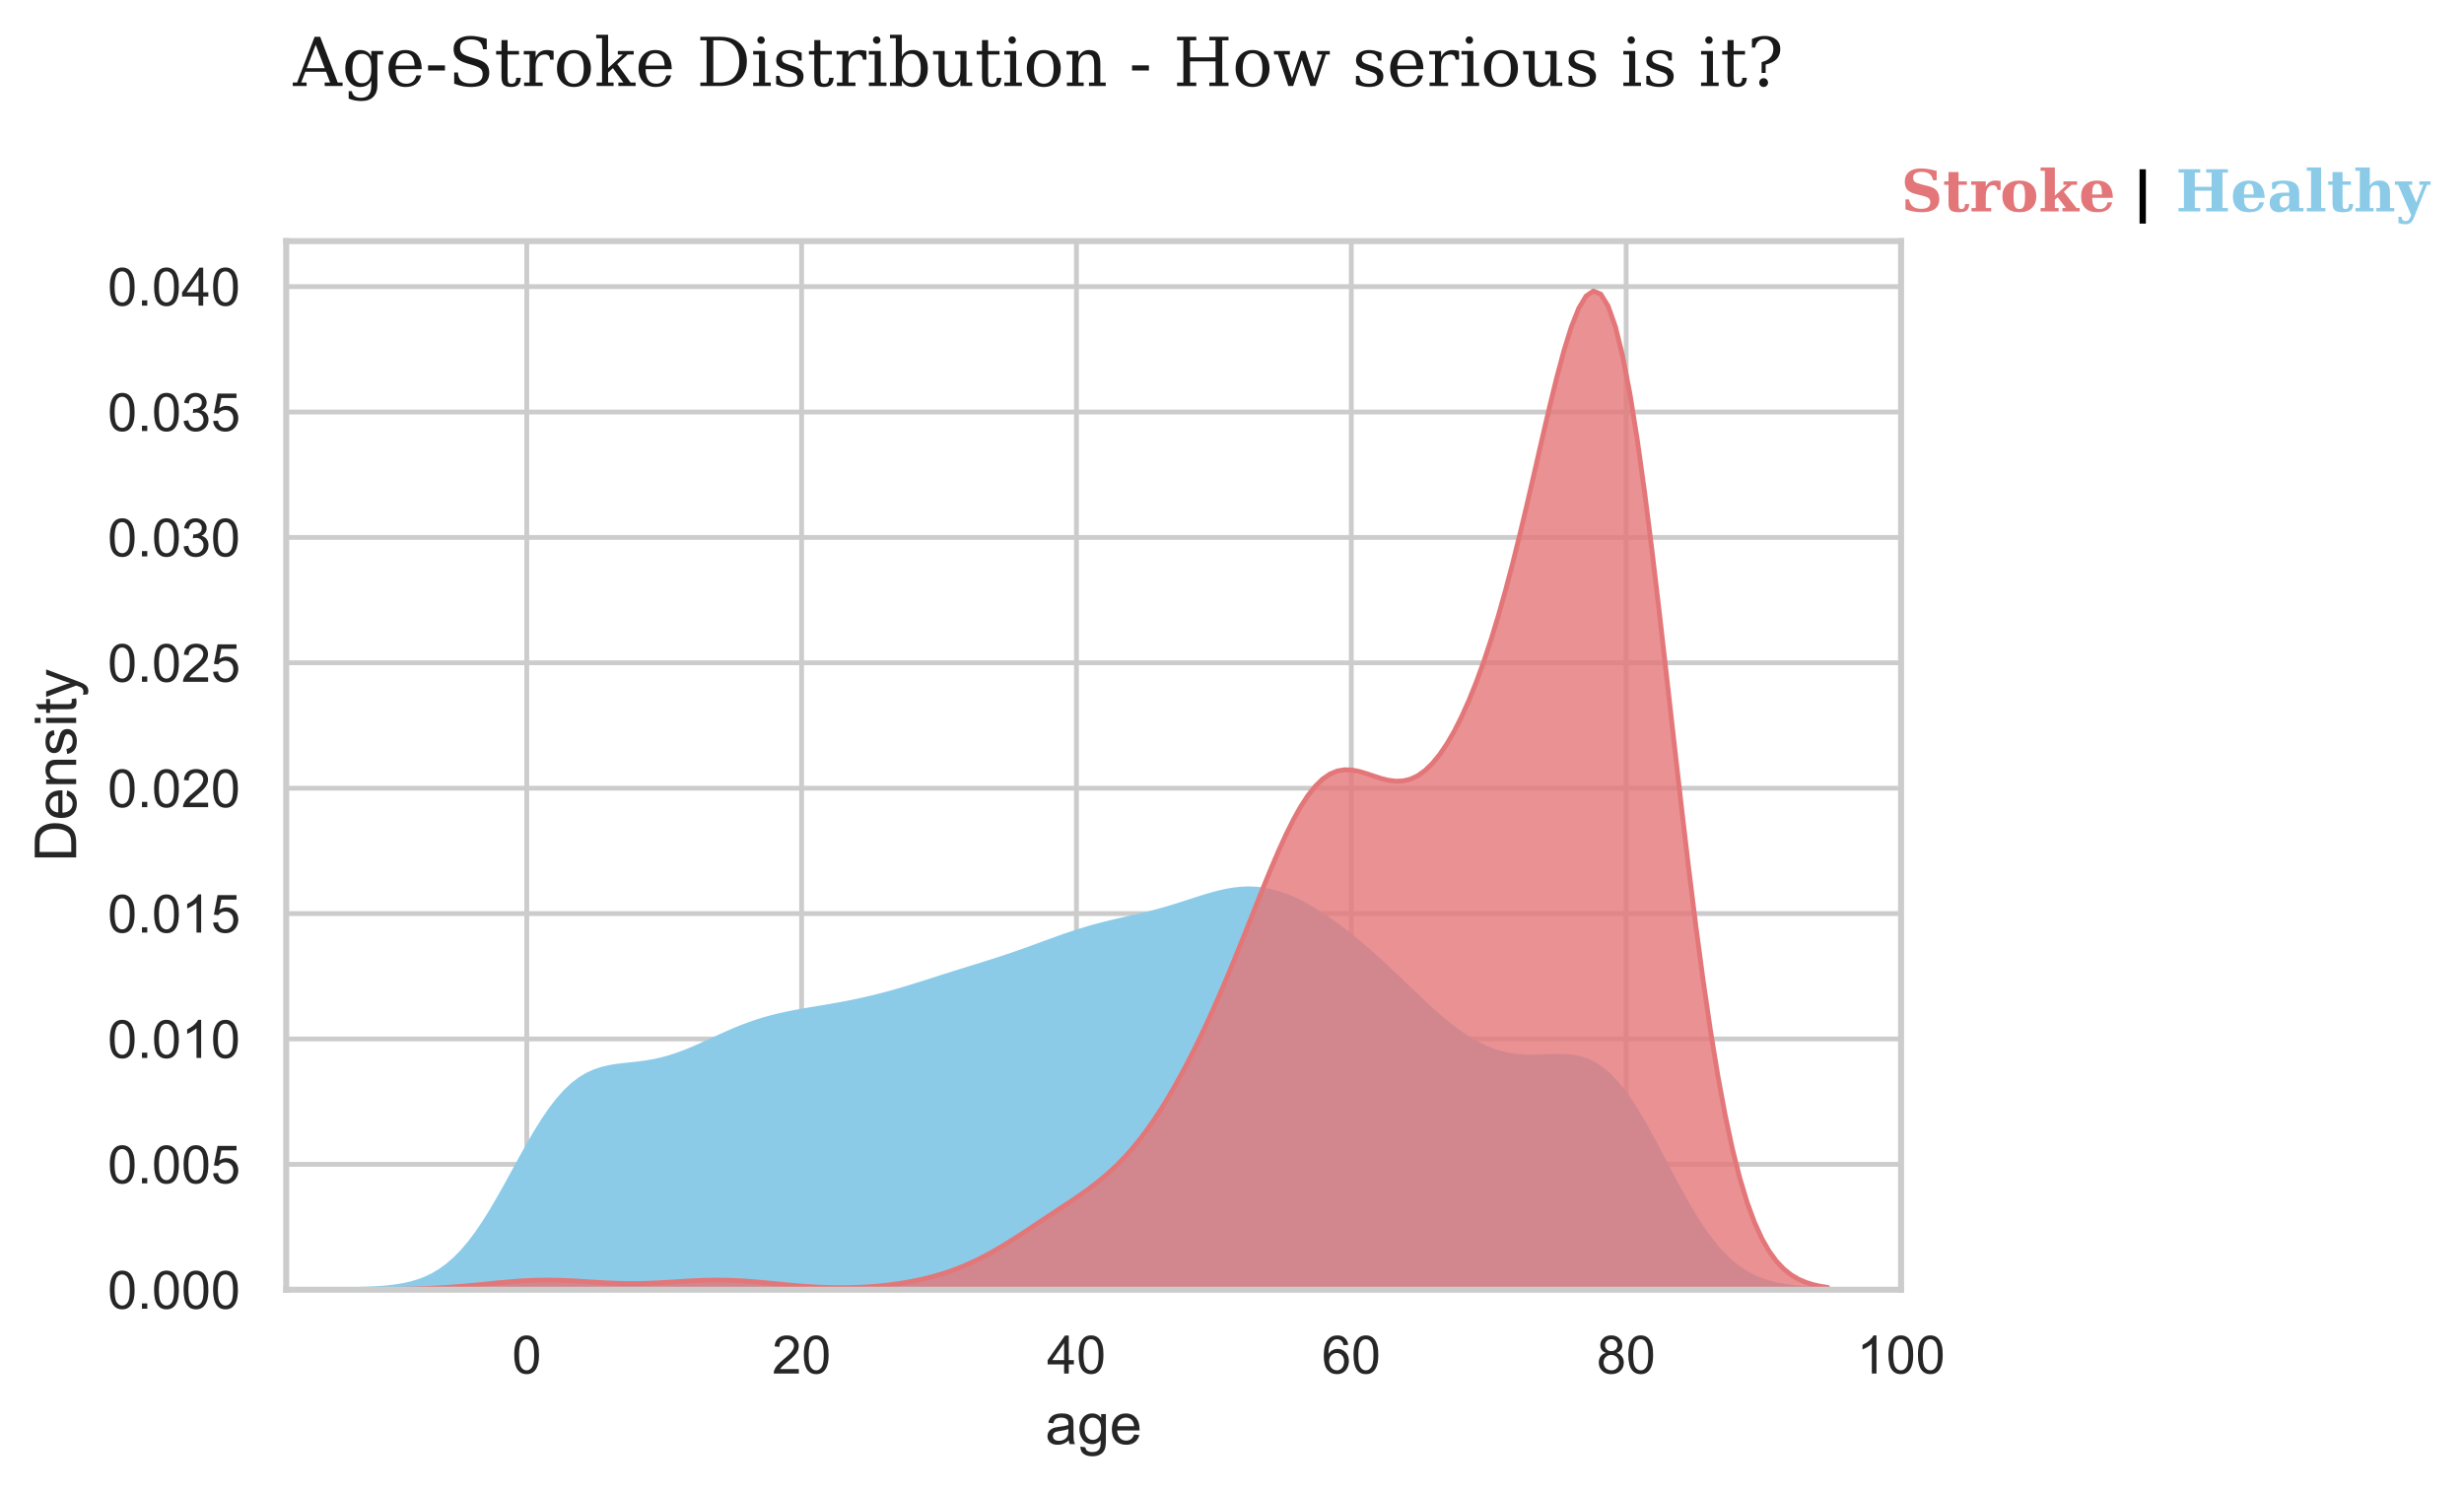 <?xml version="1.0" encoding="utf-8" standalone="no"?>
<!DOCTYPE svg PUBLIC "-//W3C//DTD SVG 1.1//EN"
  "http://www.w3.org/Graphics/SVG/1.1/DTD/svg11.dtd">
<!-- Created with matplotlib (https://matplotlib.org/) -->
<svg height="309.166pt" version="1.1" viewBox="0 0 510.847 309.166" width="510.847pt" xmlns="http://www.w3.org/2000/svg" xmlns:xlink="http://www.w3.org/1999/xlink">
 <defs>
  <style type="text/css">*{stroke-linecap:butt;stroke-linejoin:round;}</style>
 </defs>
 <g id="figure_1">
  <g id="patch_1">
   <path d="M 0 309.166 
L 510.847 309.166 
L 510.847 0 
L 0 0 
z
" style="fill:#ffffff;"/>
  </g>
  <g id="axes_1">
   <g id="patch_2">
    <path d="M 59.339 267.432 
L 394.139 267.432 
L 394.139 49.992 
L 59.339 49.992 
z
" style="fill:#ffffff;"/>
   </g>
   <g id="matplotlib.axis_1">
    <g id="xtick_1">
     <g id="line2d_1">
      <path clip-path="url(#p40ca9a866f)" d="M 109.213 267.432 
L 109.213 49.992 
" style="fill:none;stroke:#cccccc;stroke-linecap:round;"/>
     </g>
     <g id="text_1">
      <!-- 0 -->
      <g style="fill:#262626;" transform="translate(106.155 284.806)scale(0.11 -0.11)">
       <defs>
        <path d="M 4.156 35.297 
Q 4.156 48 6.766 55.734 
Q 9.375 63.484 14.516 67.672 
Q 19.672 71.875 27.484 71.875 
Q 33.25 71.875 37.594 69.547 
Q 41.938 67.234 44.766 62.859 
Q 47.609 58.5 49.219 52.219 
Q 50.828 45.953 50.828 35.297 
Q 50.828 22.703 48.234 14.969 
Q 45.656 7.234 40.5 3 
Q 35.359 -1.219 27.484 -1.219 
Q 17.141 -1.219 11.234 6.203 
Q 4.156 15.141 4.156 35.297 
z
M 13.188 35.297 
Q 13.188 17.672 17.312 11.828 
Q 21.438 6 27.484 6 
Q 33.547 6 37.672 11.859 
Q 41.797 17.719 41.797 35.297 
Q 41.797 52.984 37.672 58.781 
Q 33.547 64.594 27.391 64.594 
Q 21.344 64.594 17.719 59.469 
Q 13.188 52.938 13.188 35.297 
z
" id="ArialMT-48"/>
       </defs>
       <use xlink:href="#ArialMT-48"/>
      </g>
     </g>
    </g>
    <g id="xtick_2">
     <g id="line2d_2">
      <path clip-path="url(#p40ca9a866f)" d="M 166.194 267.432 
L 166.194 49.992 
" style="fill:none;stroke:#cccccc;stroke-linecap:round;"/>
     </g>
     <g id="text_2">
      <!-- 20 -->
      <g style="fill:#262626;" transform="translate(160.077 284.806)scale(0.11 -0.11)">
       <defs>
        <path d="M 50.344 8.453 
L 50.344 0 
L 3.031 0 
Q 2.938 3.172 4.047 6.109 
Q 5.859 10.938 9.828 15.625 
Q 13.812 20.312 21.344 26.469 
Q 33.016 36.031 37.109 41.625 
Q 41.219 47.219 41.219 52.203 
Q 41.219 57.422 37.469 61 
Q 33.734 64.594 27.734 64.594 
Q 21.391 64.594 17.578 60.781 
Q 13.766 56.984 13.719 50.25 
L 4.688 51.172 
Q 5.609 61.281 11.656 66.578 
Q 17.719 71.875 27.938 71.875 
Q 38.234 71.875 44.234 66.156 
Q 50.25 60.453 50.25 52 
Q 50.25 47.703 48.484 43.547 
Q 46.734 39.406 42.656 34.812 
Q 38.578 30.219 29.109 22.219 
Q 21.188 15.578 18.938 13.203 
Q 16.703 10.844 15.234 8.453 
z
" id="ArialMT-50"/>
       </defs>
       <use xlink:href="#ArialMT-50"/>
       <use x="55.615" xlink:href="#ArialMT-48"/>
      </g>
     </g>
    </g>
    <g id="xtick_3">
     <g id="line2d_3">
      <path clip-path="url(#p40ca9a866f)" d="M 223.176 267.432 
L 223.176 49.992 
" style="fill:none;stroke:#cccccc;stroke-linecap:round;"/>
     </g>
     <g id="text_3">
      <!-- 40 -->
      <g style="fill:#262626;" transform="translate(217.059 284.806)scale(0.11 -0.11)">
       <defs>
        <path d="M 32.328 0 
L 32.328 17.141 
L 1.266 17.141 
L 1.266 25.203 
L 33.938 71.578 
L 41.109 71.578 
L 41.109 25.203 
L 50.781 25.203 
L 50.781 17.141 
L 41.109 17.141 
L 41.109 0 
z
M 32.328 25.203 
L 32.328 57.469 
L 9.906 25.203 
z
" id="ArialMT-52"/>
       </defs>
       <use xlink:href="#ArialMT-52"/>
       <use x="55.615" xlink:href="#ArialMT-48"/>
      </g>
     </g>
    </g>
    <g id="xtick_4">
     <g id="line2d_4">
      <path clip-path="url(#p40ca9a866f)" d="M 280.157 267.432 
L 280.157 49.992 
" style="fill:none;stroke:#cccccc;stroke-linecap:round;"/>
     </g>
     <g id="text_4">
      <!-- 60 -->
      <g style="fill:#262626;" transform="translate(274.04 284.806)scale(0.11 -0.11)">
       <defs>
        <path d="M 49.75 54.047 
L 41.016 53.375 
Q 39.844 58.547 37.703 60.891 
Q 34.125 64.656 28.906 64.656 
Q 24.703 64.656 21.531 62.312 
Q 17.391 59.281 14.984 53.469 
Q 12.594 47.656 12.5 36.922 
Q 15.672 41.75 20.266 44.094 
Q 24.859 46.438 29.891 46.438 
Q 38.672 46.438 44.844 39.969 
Q 51.031 33.5 51.031 23.25 
Q 51.031 16.5 48.125 10.719 
Q 45.219 4.938 40.141 1.859 
Q 35.062 -1.219 28.609 -1.219 
Q 17.625 -1.219 10.688 6.859 
Q 3.766 14.938 3.766 33.5 
Q 3.766 54.25 11.422 63.672 
Q 18.109 71.875 29.438 71.875 
Q 37.891 71.875 43.281 67.141 
Q 48.688 62.406 49.75 54.047 
z
M 13.875 23.188 
Q 13.875 18.656 15.797 14.5 
Q 17.719 10.359 21.188 8.172 
Q 24.656 6 28.469 6 
Q 34.031 6 38.031 10.484 
Q 42.047 14.984 42.047 22.703 
Q 42.047 30.125 38.078 34.391 
Q 34.125 38.672 28.125 38.672 
Q 22.172 38.672 18.016 34.391 
Q 13.875 30.125 13.875 23.188 
z
" id="ArialMT-54"/>
       </defs>
       <use xlink:href="#ArialMT-54"/>
       <use x="55.615" xlink:href="#ArialMT-48"/>
      </g>
     </g>
    </g>
    <g id="xtick_5">
     <g id="line2d_5">
      <path clip-path="url(#p40ca9a866f)" d="M 337.138 267.432 
L 337.138 49.992 
" style="fill:none;stroke:#cccccc;stroke-linecap:round;"/>
     </g>
     <g id="text_5">
      <!-- 80 -->
      <g style="fill:#262626;" transform="translate(331.021 284.806)scale(0.11 -0.11)">
       <defs>
        <path d="M 17.672 38.812 
Q 12.203 40.828 9.562 44.531 
Q 6.938 48.25 6.938 53.422 
Q 6.938 61.234 12.547 66.547 
Q 18.172 71.875 27.484 71.875 
Q 36.859 71.875 42.578 66.422 
Q 48.297 60.984 48.297 53.172 
Q 48.297 48.188 45.672 44.5 
Q 43.062 40.828 37.75 38.812 
Q 44.344 36.672 47.781 31.875 
Q 51.219 27.094 51.219 20.453 
Q 51.219 11.281 44.719 5.031 
Q 38.234 -1.219 27.641 -1.219 
Q 17.047 -1.219 10.547 5.047 
Q 4.047 11.328 4.047 20.703 
Q 4.047 27.688 7.594 32.391 
Q 11.141 37.109 17.672 38.812 
z
M 15.922 53.719 
Q 15.922 48.641 19.188 45.406 
Q 22.469 42.188 27.688 42.188 
Q 32.766 42.188 36.016 45.375 
Q 39.266 48.578 39.266 53.219 
Q 39.266 58.062 35.906 61.359 
Q 32.562 64.656 27.594 64.656 
Q 22.562 64.656 19.234 61.422 
Q 15.922 58.203 15.922 53.719 
z
M 13.094 20.656 
Q 13.094 16.891 14.875 13.375 
Q 16.656 9.859 20.172 7.922 
Q 23.688 6 27.734 6 
Q 34.031 6 38.125 10.047 
Q 42.234 14.109 42.234 20.359 
Q 42.234 26.703 38.016 30.859 
Q 33.797 35.016 27.438 35.016 
Q 21.234 35.016 17.156 30.906 
Q 13.094 26.812 13.094 20.656 
z
" id="ArialMT-56"/>
       </defs>
       <use xlink:href="#ArialMT-56"/>
       <use x="55.615" xlink:href="#ArialMT-48"/>
      </g>
     </g>
    </g>
    <g id="xtick_6">
     <g id="line2d_6">
      <path clip-path="url(#p40ca9a866f)" d="M 394.119 267.432 
L 394.119 49.992 
" style="fill:none;stroke:#cccccc;stroke-linecap:round;"/>
     </g>
     <g id="text_6">
      <!-- 100 -->
      <g style="fill:#262626;" transform="translate(384.944 284.806)scale(0.11 -0.11)">
       <defs>
        <path d="M 37.25 0 
L 28.469 0 
L 28.469 56 
Q 25.297 52.984 20.141 49.953 
Q 14.984 46.922 10.891 45.406 
L 10.891 53.906 
Q 18.266 57.375 23.781 62.297 
Q 29.297 67.234 31.594 71.875 
L 37.25 71.875 
z
" id="ArialMT-49"/>
       </defs>
       <use xlink:href="#ArialMT-49"/>
       <use x="55.615" xlink:href="#ArialMT-48"/>
       <use x="111.23" xlink:href="#ArialMT-48"/>
      </g>
     </g>
    </g>
    <g id="text_7">
     <!-- age -->
     <g style="fill:#262626;" transform="translate(216.729 299.441)scale(0.12 -0.12)">
      <defs>
       <path d="M 40.438 6.391 
Q 35.547 2.25 31.031 0.531 
Q 26.516 -1.172 21.344 -1.172 
Q 12.797 -1.172 8.203 3 
Q 3.609 7.172 3.609 13.672 
Q 3.609 17.484 5.344 20.625 
Q 7.078 23.781 9.891 25.688 
Q 12.703 27.594 16.219 28.562 
Q 18.797 29.25 24.031 29.891 
Q 34.672 31.156 39.703 32.906 
Q 39.75 34.719 39.75 35.203 
Q 39.75 40.578 37.25 42.781 
Q 33.891 45.75 27.25 45.75 
Q 21.047 45.75 18.094 43.578 
Q 15.141 41.406 13.719 35.891 
L 5.125 37.062 
Q 6.297 42.578 8.984 45.969 
Q 11.672 49.359 16.75 51.188 
Q 21.828 53.031 28.516 53.031 
Q 35.156 53.031 39.297 51.469 
Q 43.453 49.906 45.406 47.531 
Q 47.359 45.172 48.141 41.547 
Q 48.578 39.312 48.578 33.453 
L 48.578 21.734 
Q 48.578 9.469 49.141 6.219 
Q 49.703 2.984 51.375 0 
L 42.188 0 
Q 40.828 2.734 40.438 6.391 
z
M 39.703 26.031 
Q 34.906 24.078 25.344 22.703 
Q 19.922 21.922 17.672 20.938 
Q 15.438 19.969 14.203 18.094 
Q 12.984 16.219 12.984 13.922 
Q 12.984 10.406 15.641 8.062 
Q 18.312 5.719 23.438 5.719 
Q 28.516 5.719 32.469 7.938 
Q 36.422 10.156 38.281 14.016 
Q 39.703 17 39.703 22.797 
z
" id="ArialMT-97"/>
       <path d="M 4.984 -4.297 
L 13.531 -5.562 
Q 14.062 -9.516 16.5 -11.328 
Q 19.781 -13.766 25.438 -13.766 
Q 31.547 -13.766 34.859 -11.328 
Q 38.188 -8.891 39.359 -4.5 
Q 40.047 -1.812 39.984 6.781 
Q 34.234 0 25.641 0 
Q 14.938 0 9.078 7.719 
Q 3.219 15.438 3.219 26.219 
Q 3.219 33.641 5.906 39.906 
Q 8.594 46.188 13.688 49.609 
Q 18.797 53.031 25.688 53.031 
Q 34.859 53.031 40.828 45.609 
L 40.828 51.859 
L 48.922 51.859 
L 48.922 7.031 
Q 48.922 -5.078 46.453 -10.125 
Q 44 -15.188 38.641 -18.109 
Q 33.297 -21.047 25.484 -21.047 
Q 16.219 -21.047 10.5 -16.875 
Q 4.781 -12.703 4.984 -4.297 
z
M 12.25 26.859 
Q 12.25 16.656 16.297 11.969 
Q 20.359 7.281 26.469 7.281 
Q 32.516 7.281 36.609 11.938 
Q 40.719 16.609 40.719 26.562 
Q 40.719 36.078 36.5 40.906 
Q 32.281 45.75 26.312 45.75 
Q 20.453 45.75 16.344 40.984 
Q 12.25 36.234 12.25 26.859 
z
" id="ArialMT-103"/>
       <path d="M 42.094 16.703 
L 51.172 15.578 
Q 49.031 7.625 43.219 3.219 
Q 37.406 -1.172 28.375 -1.172 
Q 17 -1.172 10.328 5.828 
Q 3.656 12.844 3.656 25.484 
Q 3.656 38.578 10.391 45.797 
Q 17.141 53.031 27.875 53.031 
Q 38.281 53.031 44.875 45.953 
Q 51.469 38.875 51.469 26.031 
Q 51.469 25.25 51.422 23.688 
L 12.75 23.688 
Q 13.234 15.141 17.578 10.594 
Q 21.922 6.062 28.422 6.062 
Q 33.25 6.062 36.672 8.594 
Q 40.094 11.141 42.094 16.703 
z
M 13.234 30.906 
L 42.188 30.906 
Q 41.609 37.453 38.875 40.719 
Q 34.672 45.797 27.984 45.797 
Q 21.922 45.797 17.797 41.75 
Q 13.672 37.703 13.234 30.906 
z
" id="ArialMT-101"/>
      </defs>
      <use xlink:href="#ArialMT-97"/>
      <use x="55.615" xlink:href="#ArialMT-103"/>
      <use x="111.23" xlink:href="#ArialMT-101"/>
     </g>
    </g>
   </g>
   <g id="matplotlib.axis_2">
    <g id="ytick_1">
     <g id="line2d_7">
      <path clip-path="url(#p40ca9a866f)" d="M 59.339 267.432 
L 394.139 267.432 
" style="fill:none;stroke:#cccccc;stroke-linecap:round;"/>
     </g>
     <g id="text_8">
      <!-- 0.000 -->
      <g style="fill:#262626;" transform="translate(22.315 271.369)scale(0.11 -0.11)">
       <defs>
        <path d="M 9.078 0 
L 9.078 10.016 
L 19.094 10.016 
L 19.094 0 
z
" id="ArialMT-46"/>
       </defs>
       <use xlink:href="#ArialMT-48"/>
       <use x="55.615" xlink:href="#ArialMT-46"/>
       <use x="83.398" xlink:href="#ArialMT-48"/>
       <use x="139.014" xlink:href="#ArialMT-48"/>
       <use x="194.629" xlink:href="#ArialMT-48"/>
      </g>
     </g>
    </g>
    <g id="ytick_2">
     <g id="line2d_8">
      <path clip-path="url(#p40ca9a866f)" d="M 59.339 241.433 
L 394.139 241.433 
" style="fill:none;stroke:#cccccc;stroke-linecap:round;"/>
     </g>
     <g id="text_9">
      <!-- 0.005 -->
      <g style="fill:#262626;" transform="translate(22.315 245.369)scale(0.11 -0.11)">
       <defs>
        <path d="M 4.156 18.75 
L 13.375 19.531 
Q 14.406 12.797 18.141 9.391 
Q 21.875 6 27.156 6 
Q 33.5 6 37.891 10.781 
Q 42.281 15.578 42.281 23.484 
Q 42.281 31 38.062 35.344 
Q 33.844 39.703 27 39.703 
Q 22.75 39.703 19.328 37.766 
Q 15.922 35.844 13.969 32.766 
L 5.719 33.844 
L 12.641 70.609 
L 48.25 70.609 
L 48.25 62.203 
L 19.672 62.203 
L 15.828 42.969 
Q 22.266 47.469 29.344 47.469 
Q 38.719 47.469 45.156 40.969 
Q 51.609 34.469 51.609 24.266 
Q 51.609 14.547 45.953 7.469 
Q 39.062 -1.219 27.156 -1.219 
Q 17.391 -1.219 11.203 4.25 
Q 5.031 9.719 4.156 18.75 
z
" id="ArialMT-53"/>
       </defs>
       <use xlink:href="#ArialMT-48"/>
       <use x="55.615" xlink:href="#ArialMT-46"/>
       <use x="83.398" xlink:href="#ArialMT-48"/>
       <use x="139.014" xlink:href="#ArialMT-48"/>
       <use x="194.629" xlink:href="#ArialMT-53"/>
      </g>
     </g>
    </g>
    <g id="ytick_3">
     <g id="line2d_9">
      <path clip-path="url(#p40ca9a866f)" d="M 59.339 215.433 
L 394.139 215.433 
" style="fill:none;stroke:#cccccc;stroke-linecap:round;"/>
     </g>
     <g id="text_10">
      <!-- 0.010 -->
      <g style="fill:#262626;" transform="translate(22.315 219.37)scale(0.11 -0.11)">
       <use xlink:href="#ArialMT-48"/>
       <use x="55.615" xlink:href="#ArialMT-46"/>
       <use x="83.398" xlink:href="#ArialMT-48"/>
       <use x="139.014" xlink:href="#ArialMT-49"/>
       <use x="194.629" xlink:href="#ArialMT-48"/>
      </g>
     </g>
    </g>
    <g id="ytick_4">
     <g id="line2d_10">
      <path clip-path="url(#p40ca9a866f)" d="M 59.339 189.434 
L 394.139 189.434 
" style="fill:none;stroke:#cccccc;stroke-linecap:round;"/>
     </g>
     <g id="text_11">
      <!-- 0.015 -->
      <g style="fill:#262626;" transform="translate(22.315 193.371)scale(0.11 -0.11)">
       <use xlink:href="#ArialMT-48"/>
       <use x="55.615" xlink:href="#ArialMT-46"/>
       <use x="83.398" xlink:href="#ArialMT-48"/>
       <use x="139.014" xlink:href="#ArialMT-49"/>
       <use x="194.629" xlink:href="#ArialMT-53"/>
      </g>
     </g>
    </g>
    <g id="ytick_5">
     <g id="line2d_11">
      <path clip-path="url(#p40ca9a866f)" d="M 59.339 163.434 
L 394.139 163.434 
" style="fill:none;stroke:#cccccc;stroke-linecap:round;"/>
     </g>
     <g id="text_12">
      <!-- 0.020 -->
      <g style="fill:#262626;" transform="translate(22.315 167.371)scale(0.11 -0.11)">
       <use xlink:href="#ArialMT-48"/>
       <use x="55.615" xlink:href="#ArialMT-46"/>
       <use x="83.398" xlink:href="#ArialMT-48"/>
       <use x="139.014" xlink:href="#ArialMT-50"/>
       <use x="194.629" xlink:href="#ArialMT-48"/>
      </g>
     </g>
    </g>
    <g id="ytick_6">
     <g id="line2d_12">
      <path clip-path="url(#p40ca9a866f)" d="M 59.339 137.435 
L 394.139 137.435 
" style="fill:none;stroke:#cccccc;stroke-linecap:round;"/>
     </g>
     <g id="text_13">
      <!-- 0.025 -->
      <g style="fill:#262626;" transform="translate(22.315 141.372)scale(0.11 -0.11)">
       <use xlink:href="#ArialMT-48"/>
       <use x="55.615" xlink:href="#ArialMT-46"/>
       <use x="83.398" xlink:href="#ArialMT-48"/>
       <use x="139.014" xlink:href="#ArialMT-50"/>
       <use x="194.629" xlink:href="#ArialMT-53"/>
      </g>
     </g>
    </g>
    <g id="ytick_7">
     <g id="line2d_13">
      <path clip-path="url(#p40ca9a866f)" d="M 59.339 111.436 
L 394.139 111.436 
" style="fill:none;stroke:#cccccc;stroke-linecap:round;"/>
     </g>
     <g id="text_14">
      <!-- 0.030 -->
      <g style="fill:#262626;" transform="translate(22.315 115.372)scale(0.11 -0.11)">
       <defs>
        <path d="M 4.203 18.891 
L 12.984 20.062 
Q 14.5 12.594 18.141 9.297 
Q 21.781 6 27 6 
Q 33.203 6 37.469 10.297 
Q 41.75 14.594 41.75 20.953 
Q 41.75 27 37.797 30.922 
Q 33.844 34.859 27.734 34.859 
Q 25.25 34.859 21.531 33.891 
L 22.516 41.609 
Q 23.391 41.5 23.922 41.5 
Q 29.547 41.5 34.031 44.422 
Q 38.531 47.359 38.531 53.469 
Q 38.531 58.297 35.25 61.469 
Q 31.984 64.656 26.812 64.656 
Q 21.688 64.656 18.266 61.422 
Q 14.844 58.203 13.875 51.766 
L 5.078 53.328 
Q 6.688 62.156 12.391 67.016 
Q 18.109 71.875 26.609 71.875 
Q 32.469 71.875 37.391 69.359 
Q 42.328 66.844 44.938 62.5 
Q 47.562 58.156 47.562 53.266 
Q 47.562 48.641 45.062 44.828 
Q 42.578 41.016 37.703 38.766 
Q 44.047 37.312 47.562 32.688 
Q 51.078 28.078 51.078 21.141 
Q 51.078 11.766 44.234 5.25 
Q 37.406 -1.266 26.953 -1.266 
Q 17.531 -1.266 11.297 4.344 
Q 5.078 9.969 4.203 18.891 
z
" id="ArialMT-51"/>
       </defs>
       <use xlink:href="#ArialMT-48"/>
       <use x="55.615" xlink:href="#ArialMT-46"/>
       <use x="83.398" xlink:href="#ArialMT-48"/>
       <use x="139.014" xlink:href="#ArialMT-51"/>
       <use x="194.629" xlink:href="#ArialMT-48"/>
      </g>
     </g>
    </g>
    <g id="ytick_8">
     <g id="line2d_14">
      <path clip-path="url(#p40ca9a866f)" d="M 59.339 85.436 
L 394.139 85.436 
" style="fill:none;stroke:#cccccc;stroke-linecap:round;"/>
     </g>
     <g id="text_15">
      <!-- 0.035 -->
      <g style="fill:#262626;" transform="translate(22.315 89.373)scale(0.11 -0.11)">
       <use xlink:href="#ArialMT-48"/>
       <use x="55.615" xlink:href="#ArialMT-46"/>
       <use x="83.398" xlink:href="#ArialMT-48"/>
       <use x="139.014" xlink:href="#ArialMT-51"/>
       <use x="194.629" xlink:href="#ArialMT-53"/>
      </g>
     </g>
    </g>
    <g id="ytick_9">
     <g id="line2d_15">
      <path clip-path="url(#p40ca9a866f)" d="M 59.339 59.437 
L 394.139 59.437 
" style="fill:none;stroke:#cccccc;stroke-linecap:round;"/>
     </g>
     <g id="text_16">
      <!-- 0.040 -->
      <g style="fill:#262626;" transform="translate(22.315 63.374)scale(0.11 -0.11)">
       <use xlink:href="#ArialMT-48"/>
       <use x="55.615" xlink:href="#ArialMT-46"/>
       <use x="83.398" xlink:href="#ArialMT-48"/>
       <use x="139.014" xlink:href="#ArialMT-52"/>
       <use x="194.629" xlink:href="#ArialMT-48"/>
      </g>
     </g>
    </g>
    <g id="text_17">
     <!-- Density -->
     <g style="fill:#262626;" transform="translate(15.789 178.718)rotate(-90)scale(0.12 -0.12)">
      <defs>
       <path d="M 7.719 0 
L 7.719 71.578 
L 32.375 71.578 
Q 40.719 71.578 45.125 70.562 
Q 51.266 69.141 55.609 65.438 
Q 61.281 60.641 64.078 53.188 
Q 66.891 45.75 66.891 36.188 
Q 66.891 28.031 64.984 21.734 
Q 63.094 15.438 60.109 11.297 
Q 57.125 7.172 53.578 4.797 
Q 50.047 2.438 45.047 1.219 
Q 40.047 0 33.547 0 
z
M 17.188 8.453 
L 32.469 8.453 
Q 39.547 8.453 43.578 9.766 
Q 47.609 11.078 50 13.484 
Q 53.375 16.844 55.25 22.531 
Q 57.125 28.219 57.125 36.328 
Q 57.125 47.562 53.438 53.594 
Q 49.75 59.625 44.484 61.672 
Q 40.672 63.141 32.234 63.141 
L 17.188 63.141 
z
" id="ArialMT-68"/>
       <path d="M 6.594 0 
L 6.594 51.859 
L 14.5 51.859 
L 14.5 44.484 
Q 20.219 53.031 31 53.031 
Q 35.688 53.031 39.625 51.344 
Q 43.562 49.656 45.516 46.922 
Q 47.469 44.188 48.25 40.438 
Q 48.734 37.984 48.734 31.891 
L 48.734 0 
L 39.938 0 
L 39.938 31.547 
Q 39.938 36.922 38.906 39.578 
Q 37.891 42.234 35.281 43.812 
Q 32.672 45.406 29.156 45.406 
Q 23.531 45.406 19.453 41.844 
Q 15.375 38.281 15.375 28.328 
L 15.375 0 
z
" id="ArialMT-110"/>
       <path d="M 3.078 15.484 
L 11.766 16.844 
Q 12.5 11.625 15.844 8.844 
Q 19.188 6.062 25.203 6.062 
Q 31.25 6.062 34.172 8.516 
Q 37.109 10.984 37.109 14.312 
Q 37.109 17.281 34.516 19 
Q 32.719 20.172 25.531 21.969 
Q 15.875 24.422 12.141 26.203 
Q 8.406 27.984 6.469 31.125 
Q 4.547 34.281 4.547 38.094 
Q 4.547 41.547 6.125 44.5 
Q 7.719 47.469 10.453 49.422 
Q 12.5 50.922 16.031 51.969 
Q 19.578 53.031 23.641 53.031 
Q 29.734 53.031 34.344 51.266 
Q 38.969 49.516 41.156 46.5 
Q 43.359 43.5 44.188 38.484 
L 35.594 37.312 
Q 35.016 41.312 32.203 43.547 
Q 29.391 45.797 24.266 45.797 
Q 18.219 45.797 15.625 43.797 
Q 13.031 41.797 13.031 39.109 
Q 13.031 37.406 14.109 36.031 
Q 15.188 34.625 17.484 33.688 
Q 18.797 33.203 25.25 31.453 
Q 34.578 28.953 38.25 27.359 
Q 41.938 25.781 44.031 22.75 
Q 46.141 19.734 46.141 15.234 
Q 46.141 10.844 43.578 6.953 
Q 41.016 3.078 36.172 0.953 
Q 31.344 -1.172 25.25 -1.172 
Q 15.141 -1.172 9.844 3.031 
Q 4.547 7.234 3.078 15.484 
z
" id="ArialMT-115"/>
       <path d="M 6.641 61.469 
L 6.641 71.578 
L 15.438 71.578 
L 15.438 61.469 
z
M 6.641 0 
L 6.641 51.859 
L 15.438 51.859 
L 15.438 0 
z
" id="ArialMT-105"/>
       <path d="M 25.781 7.859 
L 27.047 0.094 
Q 23.344 -0.688 20.406 -0.688 
Q 15.625 -0.688 12.984 0.828 
Q 10.359 2.344 9.281 4.812 
Q 8.203 7.281 8.203 15.188 
L 8.203 45.016 
L 1.766 45.016 
L 1.766 51.859 
L 8.203 51.859 
L 8.203 64.703 
L 16.938 69.969 
L 16.938 51.859 
L 25.781 51.859 
L 25.781 45.016 
L 16.938 45.016 
L 16.938 14.703 
Q 16.938 10.938 17.406 9.859 
Q 17.875 8.797 18.922 8.156 
Q 19.969 7.516 21.922 7.516 
Q 23.391 7.516 25.781 7.859 
z
" id="ArialMT-116"/>
       <path d="M 6.203 -19.969 
L 5.219 -11.719 
Q 8.109 -12.5 10.25 -12.5 
Q 13.188 -12.5 14.938 -11.516 
Q 16.703 -10.547 17.828 -8.797 
Q 18.656 -7.469 20.516 -2.25 
Q 20.75 -1.516 21.297 -0.094 
L 1.609 51.859 
L 11.078 51.859 
L 21.875 21.828 
Q 23.969 16.109 25.641 9.812 
Q 27.156 15.875 29.25 21.625 
L 40.328 51.859 
L 49.125 51.859 
L 29.391 -0.875 
Q 26.219 -9.422 24.469 -12.641 
Q 22.125 -17 19.094 -19.016 
Q 16.062 -21.047 11.859 -21.047 
Q 9.328 -21.047 6.203 -19.969 
z
" id="ArialMT-121"/>
      </defs>
      <use xlink:href="#ArialMT-68"/>
      <use x="72.217" xlink:href="#ArialMT-101"/>
      <use x="127.832" xlink:href="#ArialMT-110"/>
      <use x="183.447" xlink:href="#ArialMT-115"/>
      <use x="233.447" xlink:href="#ArialMT-105"/>
      <use x="255.664" xlink:href="#ArialMT-116"/>
      <use x="283.447" xlink:href="#ArialMT-121"/>
     </g>
    </g>
   </g>
   <g id="PolyCollection_1">
    <defs>
     <path d="M 74.557 -41.823 
L 74.557 -41.734 
L 76.081 -41.734 
L 77.604 -41.734 
L 79.128 -41.734 
L 80.651 -41.734 
L 82.174 -41.734 
L 83.698 -41.734 
L 85.221 -41.734 
L 86.745 -41.734 
L 88.268 -41.734 
L 89.792 -41.734 
L 91.315 -41.734 
L 92.838 -41.734 
L 94.362 -41.734 
L 95.885 -41.734 
L 97.409 -41.734 
L 98.932 -41.734 
L 100.456 -41.734 
L 101.979 -41.734 
L 103.502 -41.734 
L 105.026 -41.734 
L 106.549 -41.734 
L 108.073 -41.734 
L 109.596 -41.734 
L 111.12 -41.734 
L 112.643 -41.734 
L 114.166 -41.734 
L 115.69 -41.734 
L 117.213 -41.734 
L 118.737 -41.734 
L 120.26 -41.734 
L 121.784 -41.734 
L 123.307 -41.734 
L 124.83 -41.734 
L 126.354 -41.734 
L 127.877 -41.734 
L 129.401 -41.734 
L 130.924 -41.734 
L 132.448 -41.734 
L 133.971 -41.734 
L 135.495 -41.734 
L 137.018 -41.734 
L 138.541 -41.734 
L 140.065 -41.734 
L 141.588 -41.734 
L 143.112 -41.734 
L 144.635 -41.734 
L 146.159 -41.734 
L 147.682 -41.734 
L 149.205 -41.734 
L 150.729 -41.734 
L 152.252 -41.734 
L 153.776 -41.734 
L 155.299 -41.734 
L 156.823 -41.734 
L 158.346 -41.734 
L 159.869 -41.734 
L 161.393 -41.734 
L 162.916 -41.734 
L 164.44 -41.734 
L 165.963 -41.734 
L 167.487 -41.734 
L 169.01 -41.734 
L 170.533 -41.734 
L 172.057 -41.734 
L 173.58 -41.734 
L 175.104 -41.734 
L 176.627 -41.734 
L 178.151 -41.734 
L 179.674 -41.734 
L 181.197 -41.734 
L 182.721 -41.734 
L 184.244 -41.734 
L 185.768 -41.734 
L 187.291 -41.734 
L 188.815 -41.734 
L 190.338 -41.734 
L 191.861 -41.734 
L 193.385 -41.734 
L 194.908 -41.734 
L 196.432 -41.734 
L 197.955 -41.734 
L 199.479 -41.734 
L 201.002 -41.734 
L 202.525 -41.734 
L 204.049 -41.734 
L 205.572 -41.734 
L 207.096 -41.734 
L 208.619 -41.734 
L 210.143 -41.734 
L 211.666 -41.734 
L 213.19 -41.734 
L 214.713 -41.734 
L 216.236 -41.734 
L 217.76 -41.734 
L 219.283 -41.734 
L 220.807 -41.734 
L 222.33 -41.734 
L 223.854 -41.734 
L 225.377 -41.734 
L 226.9 -41.734 
L 228.424 -41.734 
L 229.947 -41.734 
L 231.471 -41.734 
L 232.994 -41.734 
L 234.518 -41.734 
L 236.041 -41.734 
L 237.564 -41.734 
L 239.088 -41.734 
L 240.611 -41.734 
L 242.135 -41.734 
L 243.658 -41.734 
L 245.182 -41.734 
L 246.705 -41.734 
L 248.228 -41.734 
L 249.752 -41.734 
L 251.275 -41.734 
L 252.799 -41.734 
L 254.322 -41.734 
L 255.846 -41.734 
L 257.369 -41.734 
L 258.892 -41.734 
L 260.416 -41.734 
L 261.939 -41.734 
L 263.463 -41.734 
L 264.986 -41.734 
L 266.51 -41.734 
L 268.033 -41.734 
L 269.556 -41.734 
L 271.08 -41.734 
L 272.603 -41.734 
L 274.127 -41.734 
L 275.65 -41.734 
L 277.174 -41.734 
L 278.697 -41.734 
L 280.22 -41.734 
L 281.744 -41.734 
L 283.267 -41.734 
L 284.791 -41.734 
L 286.314 -41.734 
L 287.838 -41.734 
L 289.361 -41.734 
L 290.885 -41.734 
L 292.408 -41.734 
L 293.931 -41.734 
L 295.455 -41.734 
L 296.978 -41.734 
L 298.502 -41.734 
L 300.025 -41.734 
L 301.549 -41.734 
L 303.072 -41.734 
L 304.595 -41.734 
L 306.119 -41.734 
L 307.642 -41.734 
L 309.166 -41.734 
L 310.689 -41.734 
L 312.213 -41.734 
L 313.736 -41.734 
L 315.259 -41.734 
L 316.783 -41.734 
L 318.306 -41.734 
L 319.83 -41.734 
L 321.353 -41.734 
L 322.877 -41.734 
L 324.4 -41.734 
L 325.923 -41.734 
L 327.447 -41.734 
L 328.97 -41.734 
L 330.494 -41.734 
L 332.017 -41.734 
L 333.541 -41.734 
L 335.064 -41.734 
L 336.587 -41.734 
L 338.111 -41.734 
L 339.634 -41.734 
L 341.158 -41.734 
L 342.681 -41.734 
L 344.205 -41.734 
L 345.728 -41.734 
L 347.251 -41.734 
L 348.775 -41.734 
L 350.298 -41.734 
L 351.822 -41.734 
L 353.345 -41.734 
L 354.869 -41.734 
L 356.392 -41.734 
L 357.915 -41.734 
L 359.439 -41.734 
L 360.962 -41.734 
L 362.486 -41.734 
L 364.009 -41.734 
L 365.533 -41.734 
L 367.056 -41.734 
L 368.58 -41.734 
L 370.103 -41.734 
L 371.626 -41.734 
L 373.15 -41.734 
L 374.673 -41.734 
L 376.197 -41.734 
L 377.72 -41.734 
L 377.72 -41.837 
L 377.72 -41.837 
L 376.197 -41.889 
L 374.673 -41.964 
L 373.15 -42.071 
L 371.626 -42.219 
L 370.103 -42.423 
L 368.58 -42.696 
L 367.056 -43.058 
L 365.533 -43.528 
L 364.009 -44.13 
L 362.486 -44.885 
L 360.962 -45.818 
L 359.439 -46.951 
L 357.915 -48.302 
L 356.392 -49.886 
L 354.869 -51.709 
L 353.345 -53.772 
L 351.822 -56.063 
L 350.298 -58.562 
L 348.775 -61.236 
L 347.251 -64.045 
L 345.728 -66.936 
L 344.205 -69.852 
L 342.681 -72.734 
L 341.158 -75.518 
L 339.634 -78.146 
L 338.111 -80.567 
L 336.587 -82.736 
L 335.064 -84.624 
L 333.541 -86.213 
L 332.017 -87.498 
L 330.494 -88.49 
L 328.97 -89.212 
L 327.447 -89.694 
L 325.923 -89.977 
L 324.4 -90.106 
L 322.877 -90.126 
L 321.353 -90.082 
L 319.83 -90.017 
L 318.306 -89.968 
L 316.783 -89.967 
L 315.259 -90.041 
L 313.736 -90.209 
L 312.213 -90.485 
L 310.689 -90.879 
L 309.166 -91.395 
L 307.642 -92.034 
L 306.119 -92.796 
L 304.595 -93.675 
L 303.072 -94.666 
L 301.549 -95.759 
L 300.025 -96.945 
L 298.502 -98.211 
L 296.978 -99.545 
L 295.455 -100.933 
L 293.931 -102.361 
L 292.408 -103.812 
L 290.885 -105.274 
L 289.361 -106.732 
L 287.838 -108.176 
L 286.314 -109.595 
L 284.791 -110.98 
L 283.267 -112.325 
L 281.744 -113.626 
L 280.22 -114.878 
L 278.697 -116.08 
L 277.174 -117.229 
L 275.65 -118.32 
L 274.127 -119.352 
L 272.603 -120.318 
L 271.08 -121.213 
L 269.556 -122.028 
L 268.033 -122.755 
L 266.51 -123.387 
L 264.986 -123.913 
L 263.463 -124.327 
L 261.939 -124.625 
L 260.416 -124.802 
L 258.892 -124.861 
L 257.369 -124.806 
L 255.846 -124.644 
L 254.322 -124.387 
L 252.799 -124.05 
L 251.275 -123.647 
L 249.752 -123.197 
L 248.228 -122.717 
L 246.705 -122.223 
L 245.182 -121.73 
L 243.658 -121.248 
L 242.135 -120.788 
L 240.611 -120.352 
L 239.088 -119.944 
L 237.564 -119.559 
L 236.041 -119.195 
L 234.518 -118.844 
L 232.994 -118.498 
L 231.471 -118.149 
L 229.947 -117.787 
L 228.424 -117.407 
L 226.9 -117.002 
L 225.377 -116.568 
L 223.854 -116.105 
L 222.33 -115.614 
L 220.807 -115.097 
L 219.283 -114.559 
L 217.76 -114.007 
L 216.236 -113.448 
L 214.713 -112.888 
L 213.19 -112.333 
L 211.666 -111.789 
L 210.143 -111.259 
L 208.619 -110.744 
L 207.096 -110.243 
L 205.572 -109.754 
L 204.049 -109.275 
L 202.525 -108.801 
L 201.002 -108.329 
L 199.479 -107.855 
L 197.955 -107.378 
L 196.432 -106.896 
L 194.908 -106.41 
L 193.385 -105.923 
L 191.861 -105.437 
L 190.338 -104.955 
L 188.815 -104.483 
L 187.291 -104.023 
L 185.768 -103.579 
L 184.244 -103.153 
L 182.721 -102.748 
L 181.197 -102.365 
L 179.674 -102.003 
L 178.151 -101.664 
L 176.627 -101.345 
L 175.104 -101.045 
L 173.58 -100.763 
L 172.057 -100.494 
L 170.533 -100.235 
L 169.01 -99.981 
L 167.487 -99.724 
L 165.963 -99.459 
L 164.44 -99.176 
L 162.916 -98.869 
L 161.393 -98.529 
L 159.869 -98.148 
L 158.346 -97.722 
L 156.823 -97.247 
L 155.299 -96.72 
L 153.776 -96.144 
L 152.252 -95.523 
L 150.729 -94.864 
L 149.205 -94.177 
L 147.682 -93.476 
L 146.159 -92.775 
L 144.635 -92.088 
L 143.112 -91.433 
L 141.588 -90.825 
L 140.065 -90.275 
L 138.541 -89.794 
L 137.018 -89.388 
L 135.495 -89.056 
L 133.971 -88.793 
L 132.448 -88.586 
L 130.924 -88.415 
L 129.401 -88.253 
L 127.877 -88.067 
L 126.354 -87.817 
L 124.83 -87.462 
L 123.307 -86.96 
L 121.784 -86.269 
L 120.26 -85.354 
L 118.737 -84.186 
L 117.213 -82.746 
L 115.69 -81.03 
L 114.166 -79.043 
L 112.643 -76.808 
L 111.12 -74.36 
L 109.596 -71.742 
L 108.073 -69.011 
L 106.549 -66.224 
L 105.026 -63.441 
L 103.502 -60.723 
L 101.979 -58.121 
L 100.456 -55.68 
L 98.932 -53.435 
L 97.409 -51.411 
L 95.885 -49.621 
L 94.362 -48.067 
L 92.838 -46.743 
L 91.315 -45.636 
L 89.792 -44.727 
L 88.268 -43.995 
L 86.745 -43.416 
L 85.221 -42.965 
L 83.698 -42.621 
L 82.174 -42.363 
L 80.651 -42.173 
L 79.128 -42.036 
L 77.604 -41.938 
L 76.081 -41.87 
L 74.557 -41.823 
z
" id="mbacbdc3878" style="stroke:#8bcbe8;"/>
    </defs>
    <g clip-path="url(#p40ca9a866f)">
     <use style="fill:#8bcbe8;stroke:#8bcbe8;" x="0" xlink:href="#mbacbdc3878" y="309.166"/>
    </g>
   </g>
   <g id="PolyCollection_2">
    <defs>
     <path d="M 76.889 -41.756 
L 76.889 -41.734 
L 78.407 -41.734 
L 79.925 -41.734 
L 81.443 -41.734 
L 82.96 -41.734 
L 84.478 -41.734 
L 85.996 -41.734 
L 87.514 -41.734 
L 89.031 -41.734 
L 90.549 -41.734 
L 92.067 -41.734 
L 93.585 -41.734 
L 95.102 -41.734 
L 96.62 -41.734 
L 98.138 -41.734 
L 99.656 -41.734 
L 101.173 -41.734 
L 102.691 -41.734 
L 104.209 -41.734 
L 105.726 -41.734 
L 107.244 -41.734 
L 108.762 -41.734 
L 110.28 -41.734 
L 111.797 -41.734 
L 113.315 -41.734 
L 114.833 -41.734 
L 116.351 -41.734 
L 117.868 -41.734 
L 119.386 -41.734 
L 120.904 -41.734 
L 122.422 -41.734 
L 123.939 -41.734 
L 125.457 -41.734 
L 126.975 -41.734 
L 128.493 -41.734 
L 130.01 -41.734 
L 131.528 -41.734 
L 133.046 -41.734 
L 134.564 -41.734 
L 136.081 -41.734 
L 137.599 -41.734 
L 139.117 -41.734 
L 140.635 -41.734 
L 142.152 -41.734 
L 143.67 -41.734 
L 145.188 -41.734 
L 146.706 -41.734 
L 148.223 -41.734 
L 149.741 -41.734 
L 151.259 -41.734 
L 152.777 -41.734 
L 154.294 -41.734 
L 155.812 -41.734 
L 157.33 -41.734 
L 158.848 -41.734 
L 160.365 -41.734 
L 161.883 -41.734 
L 163.401 -41.734 
L 164.919 -41.734 
L 166.436 -41.734 
L 167.954 -41.734 
L 169.472 -41.734 
L 170.99 -41.734 
L 172.507 -41.734 
L 174.025 -41.734 
L 175.543 -41.734 
L 177.061 -41.734 
L 178.578 -41.734 
L 180.096 -41.734 
L 181.614 -41.734 
L 183.132 -41.734 
L 184.649 -41.734 
L 186.167 -41.734 
L 187.685 -41.734 
L 189.203 -41.734 
L 190.72 -41.734 
L 192.238 -41.734 
L 193.756 -41.734 
L 195.274 -41.734 
L 196.791 -41.734 
L 198.309 -41.734 
L 199.827 -41.734 
L 201.345 -41.734 
L 202.862 -41.734 
L 204.38 -41.734 
L 205.898 -41.734 
L 207.416 -41.734 
L 208.933 -41.734 
L 210.451 -41.734 
L 211.969 -41.734 
L 213.487 -41.734 
L 215.004 -41.734 
L 216.522 -41.734 
L 218.04 -41.734 
L 219.557 -41.734 
L 221.075 -41.734 
L 222.593 -41.734 
L 224.111 -41.734 
L 225.628 -41.734 
L 227.146 -41.734 
L 228.664 -41.734 
L 230.182 -41.734 
L 231.699 -41.734 
L 233.217 -41.734 
L 234.735 -41.734 
L 236.253 -41.734 
L 237.77 -41.734 
L 239.288 -41.734 
L 240.806 -41.734 
L 242.324 -41.734 
L 243.841 -41.734 
L 245.359 -41.734 
L 246.877 -41.734 
L 248.395 -41.734 
L 249.912 -41.734 
L 251.43 -41.734 
L 252.948 -41.734 
L 254.466 -41.734 
L 255.983 -41.734 
L 257.501 -41.734 
L 259.019 -41.734 
L 260.537 -41.734 
L 262.054 -41.734 
L 263.572 -41.734 
L 265.09 -41.734 
L 266.608 -41.734 
L 268.125 -41.734 
L 269.643 -41.734 
L 271.161 -41.734 
L 272.679 -41.734 
L 274.196 -41.734 
L 275.714 -41.734 
L 277.232 -41.734 
L 278.75 -41.734 
L 280.267 -41.734 
L 281.785 -41.734 
L 283.303 -41.734 
L 284.821 -41.734 
L 286.338 -41.734 
L 287.856 -41.734 
L 289.374 -41.734 
L 290.892 -41.734 
L 292.409 -41.734 
L 293.927 -41.734 
L 295.445 -41.734 
L 296.963 -41.734 
L 298.48 -41.734 
L 299.998 -41.734 
L 301.516 -41.734 
L 303.034 -41.734 
L 304.551 -41.734 
L 306.069 -41.734 
L 307.587 -41.734 
L 309.105 -41.734 
L 310.622 -41.734 
L 312.14 -41.734 
L 313.658 -41.734 
L 315.176 -41.734 
L 316.693 -41.734 
L 318.211 -41.734 
L 319.729 -41.734 
L 321.247 -41.734 
L 322.764 -41.734 
L 324.282 -41.734 
L 325.8 -41.734 
L 327.317 -41.734 
L 328.835 -41.734 
L 330.353 -41.734 
L 331.871 -41.734 
L 333.388 -41.734 
L 334.906 -41.734 
L 336.424 -41.734 
L 337.942 -41.734 
L 339.459 -41.734 
L 340.977 -41.734 
L 342.495 -41.734 
L 344.013 -41.734 
L 345.53 -41.734 
L 347.048 -41.734 
L 348.566 -41.734 
L 350.084 -41.734 
L 351.601 -41.734 
L 353.119 -41.734 
L 354.637 -41.734 
L 356.155 -41.734 
L 357.672 -41.734 
L 359.19 -41.734 
L 360.708 -41.734 
L 362.226 -41.734 
L 363.743 -41.734 
L 365.261 -41.734 
L 366.779 -41.734 
L 368.297 -41.734 
L 369.814 -41.734 
L 371.332 -41.734 
L 372.85 -41.734 
L 374.368 -41.734 
L 375.885 -41.734 
L 377.403 -41.734 
L 378.921 -41.734 
L 378.921 -42.214 
L 378.921 -42.214 
L 377.403 -42.452 
L 375.885 -42.792 
L 374.368 -43.27 
L 372.85 -43.932 
L 371.332 -44.835 
L 369.814 -46.046 
L 368.297 -47.645 
L 366.779 -49.722 
L 365.261 -52.376 
L 363.743 -55.713 
L 362.226 -59.84 
L 360.708 -64.862 
L 359.19 -70.869 
L 357.672 -77.936 
L 356.155 -86.107 
L 354.637 -95.39 
L 353.119 -105.751 
L 351.601 -117.105 
L 350.084 -129.315 
L 348.566 -142.191 
L 347.048 -155.494 
L 345.53 -168.945 
L 344.013 -182.235 
L 342.495 -195.038 
L 340.977 -207.032 
L 339.459 -217.912 
L 337.942 -227.409 
L 336.424 -235.304 
L 334.906 -241.443 
L 333.388 -245.738 
L 331.871 -248.178 
L 330.353 -248.82 
L 328.835 -247.787 
L 327.317 -245.256 
L 325.8 -241.441 
L 324.282 -236.586 
L 322.764 -230.939 
L 321.247 -224.747 
L 319.729 -218.237 
L 318.211 -211.612 
L 316.693 -205.039 
L 315.176 -198.652 
L 313.658 -192.547 
L 312.14 -186.79 
L 310.622 -181.419 
L 309.105 -176.451 
L 307.587 -171.889 
L 306.069 -167.727 
L 304.551 -163.958 
L 303.034 -160.573 
L 301.516 -157.57 
L 299.998 -154.948 
L 298.48 -152.71 
L 296.963 -150.859 
L 295.445 -149.395 
L 293.927 -148.316 
L 292.409 -147.605 
L 290.892 -147.24 
L 289.374 -147.18 
L 287.856 -147.374 
L 286.338 -147.755 
L 284.821 -148.245 
L 283.303 -148.76 
L 281.785 -149.209 
L 280.267 -149.501 
L 278.75 -149.554 
L 277.232 -149.293 
L 275.714 -148.659 
L 274.196 -147.611 
L 272.679 -146.128 
L 271.161 -144.207 
L 269.643 -141.868 
L 268.125 -139.145 
L 266.608 -136.087 
L 265.09 -132.751 
L 263.572 -129.203 
L 262.054 -125.504 
L 260.537 -121.718 
L 259.019 -117.899 
L 257.501 -114.094 
L 255.983 -110.343 
L 254.466 -106.674 
L 252.948 -103.11 
L 251.43 -99.663 
L 249.912 -96.343 
L 248.395 -93.157 
L 246.877 -90.107 
L 245.359 -87.196 
L 243.841 -84.428 
L 242.324 -81.805 
L 240.806 -79.331 
L 239.288 -77.01 
L 237.77 -74.844 
L 236.253 -72.834 
L 234.735 -70.978 
L 233.217 -69.271 
L 231.699 -67.707 
L 230.182 -66.272 
L 228.664 -64.952 
L 227.146 -63.73 
L 225.628 -62.587 
L 224.111 -61.504 
L 222.593 -60.462 
L 221.075 -59.446 
L 219.557 -58.442 
L 218.04 -57.44 
L 216.522 -56.437 
L 215.004 -55.43 
L 213.487 -54.424 
L 211.969 -53.424 
L 210.451 -52.439 
L 208.933 -51.478 
L 207.416 -50.551 
L 205.898 -49.665 
L 204.38 -48.83 
L 202.862 -48.049 
L 201.345 -47.325 
L 199.827 -46.661 
L 198.309 -46.055 
L 196.791 -45.505 
L 195.274 -45.009 
L 193.756 -44.564 
L 192.238 -44.165 
L 190.72 -43.81 
L 189.203 -43.495 
L 187.685 -43.218 
L 186.167 -42.977 
L 184.649 -42.77 
L 183.132 -42.595 
L 181.614 -42.45 
L 180.096 -42.336 
L 178.578 -42.25 
L 177.061 -42.191 
L 175.543 -42.159 
L 174.025 -42.153 
L 172.507 -42.172 
L 170.99 -42.214 
L 169.472 -42.279 
L 167.954 -42.365 
L 166.436 -42.47 
L 164.919 -42.591 
L 163.401 -42.726 
L 161.883 -42.869 
L 160.365 -43.016 
L 158.848 -43.162 
L 157.33 -43.301 
L 155.812 -43.429 
L 154.294 -43.539 
L 152.777 -43.627 
L 151.259 -43.689 
L 149.741 -43.724 
L 148.223 -43.729 
L 146.706 -43.708 
L 145.188 -43.661 
L 143.67 -43.592 
L 142.152 -43.508 
L 140.635 -43.415 
L 139.117 -43.319 
L 137.599 -43.226 
L 136.081 -43.145 
L 134.564 -43.079 
L 133.046 -43.034 
L 131.528 -43.014 
L 130.01 -43.018 
L 128.493 -43.048 
L 126.975 -43.1 
L 125.457 -43.172 
L 123.939 -43.258 
L 122.422 -43.352 
L 120.904 -43.449 
L 119.386 -43.54 
L 117.868 -43.619 
L 116.351 -43.68 
L 114.833 -43.718 
L 113.315 -43.73 
L 111.797 -43.714 
L 110.28 -43.669 
L 108.762 -43.597 
L 107.244 -43.501 
L 105.726 -43.383 
L 104.209 -43.249 
L 102.691 -43.105 
L 101.173 -42.954 
L 99.656 -42.804 
L 98.138 -42.657 
L 96.62 -42.517 
L 95.102 -42.389 
L 93.585 -42.272 
L 92.067 -42.17 
L 90.549 -42.081 
L 89.031 -42.006 
L 87.514 -41.944 
L 85.996 -41.894 
L 84.478 -41.853 
L 82.96 -41.822 
L 81.443 -41.798 
L 79.925 -41.779 
L 78.407 -41.766 
L 76.889 -41.756 
z
" id="m0edbae1e6c" style="stroke:#e37678;"/>
    </defs>
    <g clip-path="url(#p40ca9a866f)">
     <use style="fill:#e37678;fill-opacity:0.8;stroke:#e37678;" x="0" xlink:href="#m0edbae1e6c" y="309.166"/>
    </g>
   </g>
   <g id="patch_3">
    <path d="M 59.339 267.432 
L 59.339 49.992 
" style="fill:none;stroke:#cccccc;stroke-linecap:square;stroke-linejoin:miter;stroke-width:1.25;"/>
   </g>
   <g id="patch_4">
    <path d="M 394.139 267.432 
L 394.139 49.992 
" style="fill:none;stroke:#cccccc;stroke-linecap:square;stroke-linejoin:miter;stroke-width:1.25;"/>
   </g>
   <g id="patch_5">
    <path d="M 59.339 267.432 
L 394.139 267.432 
" style="fill:none;stroke:#cccccc;stroke-linecap:square;stroke-linejoin:miter;stroke-width:1.25;"/>
   </g>
   <g id="patch_6">
    <path d="M 59.339 49.992 
L 394.139 49.992 
" style="fill:none;stroke:#cccccc;stroke-linecap:square;stroke-linejoin:miter;stroke-width:1.25;"/>
   </g>
   <g id="text_18">
    <!-- Age-Stroke Distribution - How serious is it? -->
    <g style="opacity:0.9;" transform="translate(60.779 17.838)scale(0.14 -0.14)">
     <defs>
      <path d="M 20.016 26.422 
L 46.781 26.422 
L 33.406 61.078 
z
M -0.594 0 
L -0.594 5.172 
L 5.812 5.172 
L 31.781 72.906 
L 39.984 72.906 
L 66.016 5.172 
L 73.188 5.172 
L 73.188 0 
L 46.688 0 
L 46.688 5.172 
L 54.781 5.172 
L 48.688 21.188 
L 18.016 21.188 
L 11.922 5.172 
L 19.922 5.172 
L 19.922 0 
z
" id="DejaVuSerif-65"/>
      <path d="M 52.484 46.688 
L 52.484 1.125 
Q 52.484 -10.062 46.328 -16.141 
Q 40.188 -22.219 28.812 -22.219 
Q 23.688 -22.219 19 -21.281 
Q 14.312 -20.359 10.016 -18.5 
L 10.016 -7.625 
L 14.703 -7.625 
Q 15.578 -12.703 18.844 -15.047 
Q 22.125 -17.391 28.219 -17.391 
Q 36.141 -17.391 39.812 -12.922 
Q 43.5 -8.453 43.5 1.125 
L 43.5 8.109 
Q 40.875 3.219 36.797 0.891 
Q 32.719 -1.422 26.703 -1.422 
Q 17.141 -1.422 11.062 6.172 
Q 4.984 13.766 4.984 25.984 
Q 4.984 38.188 11.031 45.75 
Q 17.094 53.328 26.703 53.328 
Q 32.719 53.328 36.797 51 
Q 40.875 48.688 43.5 43.797 
L 43.5 51.906 
L 61.078 51.906 
L 61.078 46.688 
z
M 43.5 28.516 
Q 43.5 37.844 39.906 42.766 
Q 36.328 47.703 29.5 47.703 
Q 22.562 47.703 19.016 42.234 
Q 15.484 36.766 15.484 25.984 
Q 15.484 15.234 19.016 9.719 
Q 22.562 4.203 29.5 4.203 
Q 36.328 4.203 39.906 9.109 
Q 43.5 14.016 43.5 23.391 
z
" id="DejaVuSerif-103"/>
      <path d="M 54.203 25 
L 15.484 25 
L 15.484 24.609 
Q 15.484 14.109 19.438 8.766 
Q 23.391 3.422 31.109 3.422 
Q 37.016 3.422 40.797 6.516 
Q 44.578 9.625 46.094 15.719 
L 53.328 15.719 
Q 51.172 7.172 45.375 2.875 
Q 39.594 -1.422 30.172 -1.422 
Q 18.797 -1.422 11.891 6.078 
Q 4.984 13.578 4.984 25.984 
Q 4.984 38.281 11.766 45.797 
Q 18.562 53.328 29.594 53.328 
Q 41.359 53.328 47.656 46.062 
Q 53.953 38.812 54.203 25 
z
M 43.609 30.172 
Q 43.312 39.266 39.766 43.875 
Q 36.234 48.484 29.594 48.484 
Q 23.391 48.484 19.828 43.844 
Q 16.266 39.203 15.484 30.172 
z
" id="DejaVuSerif-101"/>
      <path d="M 4.391 30.609 
L 29.391 30.609 
L 29.391 23 
L 4.391 23 
z
" id="DejaVuSerif-45"/>
      <path d="M 9.281 3.516 
L 9.281 20.125 
L 14.891 20.062 
Q 15.141 11.766 19.703 7.781 
Q 24.266 3.812 33.594 3.812 
Q 42.281 3.812 46.844 7.25 
Q 51.422 10.688 51.422 17.281 
Q 51.422 22.562 48.656 25.391 
Q 45.906 28.219 37.016 30.906 
L 27.391 33.797 
Q 16.938 36.969 12.672 41.703 
Q 8.406 46.438 8.406 54.688 
Q 8.406 63.969 14.984 69.094 
Q 21.578 74.219 33.5 74.219 
Q 38.578 74.219 44.625 73.109 
Q 50.688 72.016 57.516 69.922 
L 57.516 54.391 
L 52 54.391 
Q 51.172 62.109 46.844 65.547 
Q 42.531 69 33.688 69 
Q 25.984 69 21.953 65.844 
Q 17.922 62.703 17.922 56.688 
Q 17.922 51.469 20.938 48.484 
Q 23.969 45.516 33.797 42.578 
L 42.828 39.891 
Q 52.734 36.922 56.953 32.297 
Q 61.188 27.688 61.188 19.922 
Q 61.188 9.328 54.391 3.953 
Q 47.609 -1.422 34.188 -1.422 
Q 28.172 -1.422 21.938 -0.188 
Q 15.719 1.031 9.281 3.516 
z
" id="DejaVuSerif-83"/>
      <path d="M 10.797 46.688 
L 2.875 46.688 
L 2.875 51.906 
L 10.797 51.906 
L 10.797 68.016 
L 19.828 68.016 
L 19.828 51.906 
L 36.719 51.906 
L 36.719 46.688 
L 19.828 46.688 
L 19.828 13.719 
Q 19.828 7.125 21.094 5.266 
Q 22.359 3.422 25.781 3.422 
Q 29.297 3.422 30.906 5.484 
Q 32.516 7.562 32.625 12.203 
L 39.406 12.203 
Q 39.016 5.125 35.547 1.844 
Q 32.078 -1.422 25 -1.422 
Q 17.234 -1.422 14.016 2.016 
Q 10.797 5.469 10.797 13.719 
z
" id="DejaVuSerif-116"/>
      <path d="M 47.797 52 
L 47.797 39.016 
L 42.625 39.016 
Q 42.391 42.875 40.484 44.781 
Q 38.578 46.688 34.906 46.688 
Q 28.266 46.688 24.719 42.094 
Q 21.188 37.5 21.188 28.906 
L 21.188 5.172 
L 31.594 5.172 
L 31.594 0 
L 4.109 0 
L 4.109 5.172 
L 12.203 5.172 
L 12.203 46.781 
L 3.609 46.781 
L 3.609 51.906 
L 21.188 51.906 
L 21.188 42.672 
Q 23.828 48.094 27.969 50.703 
Q 32.125 53.328 38.094 53.328 
Q 40.281 53.328 42.703 52.984 
Q 45.125 52.641 47.797 52 
z
" id="DejaVuSerif-114"/>
      <path d="M 30.078 3.422 
Q 37.312 3.422 40.984 9.125 
Q 44.672 14.844 44.672 25.984 
Q 44.672 37.109 40.984 42.797 
Q 37.312 48.484 30.078 48.484 
Q 22.859 48.484 19.172 42.797 
Q 15.484 37.109 15.484 25.984 
Q 15.484 14.844 19.188 9.125 
Q 22.906 3.422 30.078 3.422 
z
M 30.078 -1.422 
Q 18.75 -1.422 11.859 6.078 
Q 4.984 13.578 4.984 25.984 
Q 4.984 38.375 11.844 45.844 
Q 18.703 53.328 30.078 53.328 
Q 41.453 53.328 48.312 45.844 
Q 55.172 38.375 55.172 25.984 
Q 55.172 13.578 48.312 6.078 
Q 41.453 -1.422 30.078 -1.422 
z
" id="DejaVuSerif-111"/>
      <path d="M 28.609 0 
L 3.422 0 
L 3.422 5.172 
L 11.531 5.172 
L 11.531 70.797 
L 2.875 70.797 
L 2.875 75.984 
L 20.516 75.984 
L 20.516 26.516 
L 42.391 46.688 
L 34.906 46.688 
L 34.906 51.906 
L 58.406 51.906 
L 58.406 46.688 
L 49.516 46.688 
L 34.078 32.422 
L 53.812 5.172 
L 61.281 5.172 
L 61.281 0 
L 35.688 0 
L 35.688 5.172 
L 43.109 5.172 
L 27.594 26.516 
L 20.516 19.922 
L 20.516 5.172 
L 28.609 5.172 
z
" id="DejaVuSerif-107"/>
      <path id="DejaVuSerif-32"/>
      <path d="M 24.703 5.172 
L 33.797 5.172 
Q 48 5.172 55.594 13.281 
Q 63.188 21.391 63.188 36.531 
Q 63.188 51.656 55.609 59.656 
Q 48.047 67.672 33.797 67.672 
L 24.703 67.672 
z
M 5.516 0 
L 5.516 5.172 
L 14.797 5.172 
L 14.797 67.672 
L 5.516 67.672 
L 5.516 72.906 
L 34.516 72.906 
Q 53.375 72.906 63.891 63.281 
Q 74.422 53.656 74.422 36.531 
Q 74.422 19.344 63.875 9.672 
Q 53.328 0 34.516 0 
z
" id="DejaVuSerif-68"/>
      <path d="M 9.719 68.016 
Q 9.719 70.266 11.344 71.922 
Q 12.984 73.578 15.281 73.578 
Q 17.531 73.578 19.156 71.922 
Q 20.797 70.266 20.797 68.016 
Q 20.797 65.719 19.188 64.109 
Q 17.578 62.5 15.281 62.5 
Q 12.984 62.5 11.344 64.109 
Q 9.719 65.719 9.719 68.016 
z
M 21.188 5.172 
L 29.688 5.172 
L 29.688 0 
L 3.609 0 
L 3.609 5.172 
L 12.203 5.172 
L 12.203 46.688 
L 3.609 46.688 
L 3.609 51.906 
L 21.188 51.906 
z
" id="DejaVuSerif-105"/>
      <path d="M 5.609 2.875 
L 5.609 14.984 
L 10.797 14.984 
Q 10.984 9.188 14.422 6.297 
Q 17.875 3.422 24.609 3.422 
Q 30.672 3.422 33.844 5.688 
Q 37.016 7.953 37.016 12.312 
Q 37.016 15.719 34.688 17.812 
Q 32.375 19.922 24.906 22.312 
L 18.406 24.516 
Q 11.719 26.656 8.719 29.875 
Q 5.719 33.109 5.719 38.094 
Q 5.719 45.219 10.938 49.266 
Q 16.156 53.328 25.391 53.328 
Q 29.5 53.328 34.031 52.25 
Q 38.578 51.172 43.406 49.125 
L 43.406 37.797 
L 38.234 37.797 
Q 38.031 42.828 34.703 45.656 
Q 31.391 48.484 25.688 48.484 
Q 20.016 48.484 17.109 46.484 
Q 14.203 44.484 14.203 40.484 
Q 14.203 37.203 16.406 35.219 
Q 18.609 33.25 25.203 31.203 
L 32.328 29 
Q 39.703 26.703 42.938 23.266 
Q 46.188 19.828 46.188 14.406 
Q 46.188 7.031 40.547 2.797 
Q 34.906 -1.422 25 -1.422 
Q 19.969 -1.422 15.188 -0.344 
Q 10.406 0.734 5.609 2.875 
z
" id="DejaVuSerif-115"/>
      <path d="M 11.531 5.172 
L 11.531 70.797 
L 2.875 70.797 
L 2.875 75.984 
L 20.516 75.984 
L 20.516 43.797 
Q 23.141 48.688 27.219 51 
Q 31.297 53.328 37.312 53.328 
Q 46.875 53.328 52.922 45.75 
Q 58.984 38.188 58.984 25.984 
Q 58.984 13.766 52.922 6.172 
Q 46.875 -1.422 37.312 -1.422 
Q 31.297 -1.422 27.219 0.891 
Q 23.141 3.219 20.516 8.109 
L 20.516 0 
L 2.875 0 
L 2.875 5.172 
z
M 20.516 23.391 
Q 20.516 14.016 24.094 9.109 
Q 27.688 4.203 34.516 4.203 
Q 41.406 4.203 44.938 9.719 
Q 48.484 15.234 48.484 25.984 
Q 48.484 36.766 44.938 42.234 
Q 41.406 47.703 34.516 47.703 
Q 27.688 47.703 24.094 42.766 
Q 20.516 37.844 20.516 28.516 
z
" id="DejaVuSerif-98"/>
      <path d="M 35.406 51.906 
L 52.203 51.906 
L 52.203 5.172 
L 60.688 5.172 
L 60.688 0 
L 43.219 0 
L 43.219 9.188 
Q 40.719 4 36.766 1.281 
Q 32.812 -1.422 27.594 -1.422 
Q 18.953 -1.422 14.875 3.484 
Q 10.797 8.406 10.797 18.891 
L 10.797 46.688 
L 2.688 46.688 
L 2.688 51.906 
L 19.828 51.906 
L 19.828 21.688 
Q 19.828 12.203 22.141 8.688 
Q 24.469 5.172 30.422 5.172 
Q 36.672 5.172 39.938 9.766 
Q 43.219 14.359 43.219 23.094 
L 43.219 46.688 
L 35.406 46.688 
z
" id="DejaVuSerif-117"/>
      <path d="M 4.109 0 
L 4.109 5.172 
L 12.203 5.172 
L 12.203 46.688 
L 3.609 46.688 
L 3.609 51.906 
L 21.188 51.906 
L 21.188 42.672 
Q 23.688 47.953 27.656 50.641 
Q 31.641 53.328 36.922 53.328 
Q 45.516 53.328 49.562 48.391 
Q 53.609 43.453 53.609 33.016 
L 53.609 5.172 
L 61.625 5.172 
L 61.625 0 
L 36.812 0 
L 36.812 5.172 
L 44.578 5.172 
L 44.578 30.172 
Q 44.578 39.703 42.234 43.234 
Q 39.891 46.781 33.984 46.781 
Q 27.734 46.781 24.453 42.203 
Q 21.188 37.641 21.188 28.906 
L 21.188 5.172 
L 29 5.172 
L 29 0 
z
" id="DejaVuSerif-110"/>
      <path d="M 5.516 0 
L 5.516 5.172 
L 14.797 5.172 
L 14.797 67.672 
L 5.516 67.672 
L 5.516 72.906 
L 33.984 72.906 
L 33.984 67.672 
L 24.703 67.672 
L 24.703 42.484 
L 62.5 42.484 
L 62.5 67.672 
L 53.219 67.672 
L 53.219 72.906 
L 81.688 72.906 
L 81.688 67.672 
L 72.406 67.672 
L 72.406 5.172 
L 81.688 5.172 
L 81.688 0 
L 53.219 0 
L 53.219 5.172 
L 62.5 5.172 
L 62.5 36.531 
L 24.703 36.531 
L 24.703 5.172 
L 33.984 5.172 
L 33.984 0 
z
" id="DejaVuSerif-72"/>
      <path d="M 48 51.906 
L 61.281 11.375 
L 73 46.688 
L 65.484 46.688 
L 65.484 51.906 
L 84.281 51.906 
L 84.281 46.688 
L 78.516 46.688 
L 63.094 0 
L 55.609 0 
L 42.828 38.812 
L 29.984 0 
L 22.797 0 
L 7.422 46.688 
L 1.609 46.688 
L 1.609 51.906 
L 25.094 51.906 
L 25.094 46.688 
L 16.703 46.688 
L 28.328 11.375 
L 41.703 51.906 
z
" id="DejaVuSerif-119"/>
      <path d="M 17.578 5.078 
Q 17.578 7.812 19.453 9.719 
Q 21.344 11.625 24.125 11.625 
Q 26.812 11.625 28.703 9.719 
Q 30.609 7.812 30.609 5.078 
Q 30.609 2.391 28.703 0.484 
Q 26.812 -1.422 24.125 -1.422 
Q 21.344 -1.422 19.453 0.453 
Q 17.578 2.344 17.578 5.078 
z
M 6.781 69.672 
Q 11.969 71.969 16.625 73.094 
Q 21.297 74.219 25.391 74.219 
Q 36.234 74.219 42.5 68.984 
Q 48.781 63.766 48.781 54.891 
Q 48.781 45.797 43.375 40.031 
Q 37.984 34.281 27.094 31.781 
L 27.094 19.391 
L 21.094 19.391 
L 21.094 35.406 
Q 29.734 37.5 34.109 42.422 
Q 38.484 47.359 38.484 54.984 
Q 38.484 61.672 34.906 65.531 
Q 31.344 69.391 25.203 69.391 
Q 19.625 69.391 16.078 66.188 
Q 12.547 62.984 11.531 56.984 
L 6.781 56.984 
z
" id="DejaVuSerif-63"/>
     </defs>
     <use xlink:href="#DejaVuSerif-65"/>
     <use x="72.217" xlink:href="#DejaVuSerif-103"/>
     <use x="136.23" xlink:href="#DejaVuSerif-101"/>
     <use x="195.41" xlink:href="#DejaVuSerif-45"/>
     <use x="229.199" xlink:href="#DejaVuSerif-83"/>
     <use x="297.705" xlink:href="#DejaVuSerif-116"/>
     <use x="337.891" xlink:href="#DejaVuSerif-114"/>
     <use x="385.693" xlink:href="#DejaVuSerif-111"/>
     <use x="445.898" xlink:href="#DejaVuSerif-107"/>
     <use x="506.494" xlink:href="#DejaVuSerif-101"/>
     <use x="565.674" xlink:href="#DejaVuSerif-32"/>
     <use x="597.461" xlink:href="#DejaVuSerif-68"/>
     <use x="677.637" xlink:href="#DejaVuSerif-105"/>
     <use x="709.619" xlink:href="#DejaVuSerif-115"/>
     <use x="760.938" xlink:href="#DejaVuSerif-116"/>
     <use x="801.123" xlink:href="#DejaVuSerif-114"/>
     <use x="848.926" xlink:href="#DejaVuSerif-105"/>
     <use x="880.908" xlink:href="#DejaVuSerif-98"/>
     <use x="944.922" xlink:href="#DejaVuSerif-117"/>
     <use x="1009.326" xlink:href="#DejaVuSerif-116"/>
     <use x="1049.512" xlink:href="#DejaVuSerif-105"/>
     <use x="1081.494" xlink:href="#DejaVuSerif-111"/>
     <use x="1141.699" xlink:href="#DejaVuSerif-110"/>
     <use x="1206.104" xlink:href="#DejaVuSerif-32"/>
     <use x="1237.891" xlink:href="#DejaVuSerif-45"/>
     <use x="1271.68" xlink:href="#DejaVuSerif-32"/>
     <use x="1303.467" xlink:href="#DejaVuSerif-72"/>
     <use x="1390.674" xlink:href="#DejaVuSerif-111"/>
     <use x="1450.879" xlink:href="#DejaVuSerif-119"/>
     <use x="1536.475" xlink:href="#DejaVuSerif-32"/>
     <use x="1568.262" xlink:href="#DejaVuSerif-115"/>
     <use x="1619.58" xlink:href="#DejaVuSerif-101"/>
     <use x="1678.76" xlink:href="#DejaVuSerif-114"/>
     <use x="1726.562" xlink:href="#DejaVuSerif-105"/>
     <use x="1758.545" xlink:href="#DejaVuSerif-111"/>
     <use x="1818.75" xlink:href="#DejaVuSerif-117"/>
     <use x="1883.154" xlink:href="#DejaVuSerif-115"/>
     <use x="1934.473" xlink:href="#DejaVuSerif-32"/>
     <use x="1966.26" xlink:href="#DejaVuSerif-105"/>
     <use x="1998.242" xlink:href="#DejaVuSerif-115"/>
     <use x="2049.561" xlink:href="#DejaVuSerif-32"/>
     <use x="2081.348" xlink:href="#DejaVuSerif-105"/>
     <use x="2113.33" xlink:href="#DejaVuSerif-116"/>
     <use x="2153.516" xlink:href="#DejaVuSerif-63"/>
    </g>
   </g>
   <g id="text_19">
    <!-- Stroke  -->
    <g style="fill:#e37678;" transform="translate(394.119 43.837)scale(0.12 -0.12)">
     <defs>
      <path d="M 7.719 3.516 
L 7.719 20.797 
L 13.922 20.797 
Q 15.328 12.594 20.594 8.547 
Q 25.875 4.5 35.203 4.5 
Q 42.781 4.5 46.734 7.375 
Q 50.688 10.25 50.688 15.828 
Q 50.688 20.219 48 22.656 
Q 45.312 25.094 36.922 27.203 
L 25.984 29.891 
Q 15.281 32.625 10.938 37.469 
Q 6.594 42.328 6.594 51.312 
Q 6.594 62.156 13.797 68.188 
Q 21 74.219 33.984 74.219 
Q 40.375 74.219 47.281 73.141 
Q 54.203 72.078 61.625 69.922 
L 61.625 53.812 
L 55.422 53.812 
Q 54 61.328 49.219 64.812 
Q 44.438 68.312 35.594 68.312 
Q 28.375 68.312 24.688 65.797 
Q 21 63.281 21 58.297 
Q 21 53.766 23.531 51.391 
Q 26.078 49.031 35.984 46.484 
L 46.922 43.797 
Q 57.078 41.266 61.641 35.891 
Q 66.219 30.516 66.219 21.094 
Q 66.219 10.062 58.594 4.312 
Q 50.984 -1.422 36.188 -1.422 
Q 29.047 -1.422 22.016 -0.188 
Q 14.984 1.031 7.719 3.516 
z
" id="DejaVuSerif-Bold-83"/>
      <path d="M 9.906 46 
L 2.391 46 
L 2.391 51.906 
L 9.906 51.906 
L 9.906 68.016 
L 27.203 68.016 
L 27.203 51.906 
L 41.609 51.906 
L 41.609 46 
L 27.203 46 
L 27.203 14.203 
Q 27.203 7.422 28.266 5.766 
Q 29.344 4.109 32.172 4.109 
Q 35.297 4.109 36.812 6.203 
Q 38.328 8.297 38.422 12.703 
L 45.703 12.703 
Q 45.266 4.891 41.422 1.734 
Q 37.594 -1.422 28.219 -1.422 
Q 17.531 -1.422 13.719 1.922 
Q 9.906 5.281 9.906 14.203 
z
" id="DejaVuSerif-Bold-116"/>
      <path d="M 53.719 52.484 
L 53.719 37.016 
L 48.188 37.016 
Q 47.906 41.156 45.953 43.188 
Q 44 45.219 40.281 45.219 
Q 34.625 45.219 31.344 40.234 
Q 28.078 35.25 28.078 26.422 
L 28.078 5.906 
L 37.5 5.906 
L 37.5 0 
L 3.422 0 
L 3.422 5.906 
L 10.797 5.906 
L 10.797 46 
L 2.875 46 
L 2.875 51.906 
L 28.078 51.906 
L 28.078 42.672 
Q 30.609 48.094 34.781 50.703 
Q 38.969 53.328 45.016 53.328 
Q 46.531 53.328 48.703 53.094 
Q 50.875 52.875 53.719 52.484 
z
" id="DejaVuSerif-Bold-114"/>
      <path d="M 33.406 4.109 
Q 38.875 4.109 41.094 8.797 
Q 43.312 13.484 43.312 25.984 
Q 43.312 38.484 41.109 43.141 
Q 38.922 47.797 33.406 47.797 
Q 27.875 47.797 25.625 43.078 
Q 23.391 38.375 23.391 25.984 
Q 23.391 13.578 25.625 8.844 
Q 27.875 4.109 33.406 4.109 
z
M 33.406 -1.422 
Q 19.672 -1.422 11.891 5.875 
Q 4.109 13.188 4.109 25.984 
Q 4.109 38.812 11.891 46.062 
Q 19.672 53.328 33.406 53.328 
Q 47.172 53.328 54.938 46.062 
Q 62.703 38.812 62.703 25.984 
Q 62.703 13.188 54.906 5.875 
Q 47.125 -1.422 33.406 -1.422 
z
" id="DejaVuSerif-Bold-111"/>
      <path d="M 34.625 0 
L 3.422 0 
L 3.422 5.906 
L 10.797 5.906 
L 10.797 70.125 
L 3.422 70.125 
L 3.422 75.984 
L 28.078 75.984 
L 28.078 27.203 
L 49.031 46 
L 42.828 46 
L 42.828 51.906 
L 66.5 51.906 
L 66.5 46 
L 56.891 46 
L 43.5 33.984 
L 65.375 5.906 
L 71 5.906 
L 71 0 
L 41.219 0 
L 41.219 5.906 
L 47.312 5.906 
L 32.906 24.422 
L 28.078 20.125 
L 28.078 5.906 
L 34.625 5.906 
z
" id="DejaVuSerif-Bold-107"/>
      <path d="M 40.094 29.297 
Q 40.094 39.547 38.188 43.672 
Q 36.281 47.797 31.688 47.797 
Q 27.25 47.797 25.312 43.75 
Q 23.391 39.703 23.391 30.172 
L 23.391 29.297 
z
M 59.078 23.484 
L 23.391 23.484 
L 23.391 23.094 
Q 23.391 13.031 26.406 8.562 
Q 29.438 4.109 36.188 4.109 
Q 41.797 4.109 45.266 7.078 
Q 48.734 10.062 49.703 15.719 
L 57.812 15.719 
Q 55.719 6.891 49.469 2.734 
Q 43.219 -1.422 31.984 -1.422 
Q 18.5 -1.422 11.297 5.688 
Q 4.109 12.797 4.109 25.984 
Q 4.109 38.875 11.469 46.094 
Q 18.844 53.328 31.984 53.328 
Q 44.875 53.328 51.75 45.734 
Q 58.641 38.141 59.078 23.484 
z
" id="DejaVuSerif-Bold-101"/>
      <path id="DejaVuSerif-Bold-32"/>
     </defs>
     <use xlink:href="#DejaVuSerif-Bold-83"/>
     <use x="72.217" xlink:href="#DejaVuSerif-Bold-116"/>
     <use x="118.408" xlink:href="#DejaVuSerif-Bold-114"/>
     <use x="171.094" xlink:href="#DejaVuSerif-Bold-111"/>
     <use x="237.793" xlink:href="#DejaVuSerif-Bold-107"/>
     <use x="307.08" xlink:href="#DejaVuSerif-Bold-101"/>
     <use x="370.703" xlink:href="#DejaVuSerif-Bold-32"/>
    </g>
   </g>
   <g id="text_20">
    <!-- | -->
    <g transform="translate(442.553 43.837)scale(0.12 -0.12)">
     <defs>
      <path d="M 8.594 -21.047 
L 8.594 72.797 
L 19.484 72.797 
L 19.484 -21.047 
z
" id="Arial-BoldMT-124"/>
     </defs>
     <use xlink:href="#Arial-BoldMT-124"/>
    </g>
   </g>
   <g id="text_21">
    <!-- Healthy -->
    <g style="fill:#8bcbe8;" transform="translate(451.1 43.837)scale(0.12 -0.12)">
     <defs>
      <path d="M 4.688 0 
L 4.688 5.906 
L 14.016 5.906 
L 14.016 67 
L 4.688 67 
L 4.688 72.906 
L 42.188 72.906 
L 42.188 67 
L 32.812 67 
L 32.812 42.484 
L 61.812 42.484 
L 61.812 67 
L 52.484 67 
L 52.484 72.906 
L 89.984 72.906 
L 89.984 67 
L 80.609 67 
L 80.609 5.906 
L 89.984 5.906 
L 89.984 0 
L 52.484 0 
L 52.484 5.906 
L 61.812 5.906 
L 61.812 35.797 
L 32.812 35.797 
L 32.812 5.906 
L 42.188 5.906 
L 42.188 0 
z
" id="DejaVuSerif-Bold-72"/>
      <path d="M 55.078 31.891 
L 55.078 5.906 
L 62.5 5.906 
L 62.5 0 
L 37.797 0 
L 37.797 6.594 
Q 34.375 2.484 30.172 0.531 
Q 25.984 -1.422 20.609 -1.422 
Q 12.641 -1.422 8.375 2.844 
Q 4.109 7.125 4.109 15.094 
Q 4.109 23.828 10.234 28.172 
Q 16.359 32.516 28.719 32.516 
L 37.797 32.516 
L 37.797 35.594 
Q 37.797 41.891 34.812 44.891 
Q 31.844 47.906 25.594 47.906 
Q 20.406 47.906 17.594 45.781 
Q 14.797 43.656 13.625 38.812 
L 8.109 38.812 
L 8.109 50 
Q 12.75 51.656 17.719 52.484 
Q 22.703 53.328 28.219 53.328 
Q 42.141 53.328 48.609 48.141 
Q 55.078 42.969 55.078 31.891 
z
M 37.797 16.312 
L 37.797 26.703 
L 31.297 26.703 
Q 26.469 26.703 23.875 24.062 
Q 21.297 21.438 21.297 16.5 
Q 21.297 11.578 23.172 9.125 
Q 25.047 6.688 28.906 6.688 
Q 32.906 6.688 35.344 9.328 
Q 37.797 11.969 37.797 16.312 
z
" id="DejaVuSerif-Bold-97"/>
      <path d="M 28.078 5.906 
L 35.5 5.906 
L 35.5 0 
L 3.422 0 
L 3.422 5.906 
L 10.797 5.906 
L 10.797 70.125 
L 3.422 70.125 
L 3.422 75.984 
L 28.078 75.984 
z
" id="DejaVuSerif-Bold-108"/>
      <path d="M 3.422 0 
L 3.422 5.906 
L 10.797 5.906 
L 10.797 70.125 
L 3.078 70.125 
L 3.078 75.984 
L 28.078 75.984 
L 28.078 44.578 
Q 31.203 49.219 35.203 51.266 
Q 39.203 53.328 45.312 53.328 
Q 54.047 53.328 58.516 48.172 
Q 62.984 43.016 62.984 33.016 
L 62.984 5.906 
L 70.406 5.906 
L 70.406 0 
L 39.406 0 
L 39.406 5.906 
L 45.703 5.906 
L 45.703 33.5 
Q 45.703 40.094 44.016 42.656 
Q 42.328 45.219 38.188 45.219 
Q 32.953 45.219 30.516 41.375 
Q 28.078 37.547 28.078 29.203 
L 28.078 5.906 
L 34.422 5.906 
L 34.422 0 
z
" id="DejaVuSerif-Bold-104"/>
      <path d="M 31.203 -11.719 
Q 28.859 -17.438 25.531 -19.828 
Q 22.219 -22.219 16.609 -22.219 
Q 14.203 -22.219 11.266 -21.672 
Q 8.344 -21.141 4.891 -20.125 
L 4.891 -9.281 
L 10.406 -9.328 
Q 10.547 -13.094 12.172 -14.891 
Q 13.812 -16.703 17.094 -16.703 
Q 20.266 -16.703 22.219 -14.969 
Q 24.172 -13.234 26.125 -8.406 
L 26.906 -6.594 
L 4.297 46 
L -1.312 46 
L -1.312 51.906 
L 28.609 51.906 
L 28.609 46 
L 22.406 46 
L 35.594 15.281 
L 47.906 46 
L 41.016 46 
L 41.016 51.906 
L 60.5 51.906 
L 60.5 46 
L 54.203 46 
z
" id="DejaVuSerif-Bold-121"/>
     </defs>
     <use xlink:href="#DejaVuSerif-Bold-72"/>
     <use x="94.482" xlink:href="#DejaVuSerif-Bold-101"/>
     <use x="158.105" xlink:href="#DejaVuSerif-Bold-97"/>
     <use x="222.9" xlink:href="#DejaVuSerif-Bold-108"/>
     <use x="260.889" xlink:href="#DejaVuSerif-Bold-116"/>
     <use x="307.08" xlink:href="#DejaVuSerif-Bold-104"/>
     <use x="379.785" xlink:href="#DejaVuSerif-Bold-121"/>
    </g>
   </g>
  </g>
 </g>
 <defs>
  <clipPath id="p40ca9a866f">
   <rect height="217.44" width="334.8" x="59.339" y="49.992"/>
  </clipPath>
 </defs>
</svg>
